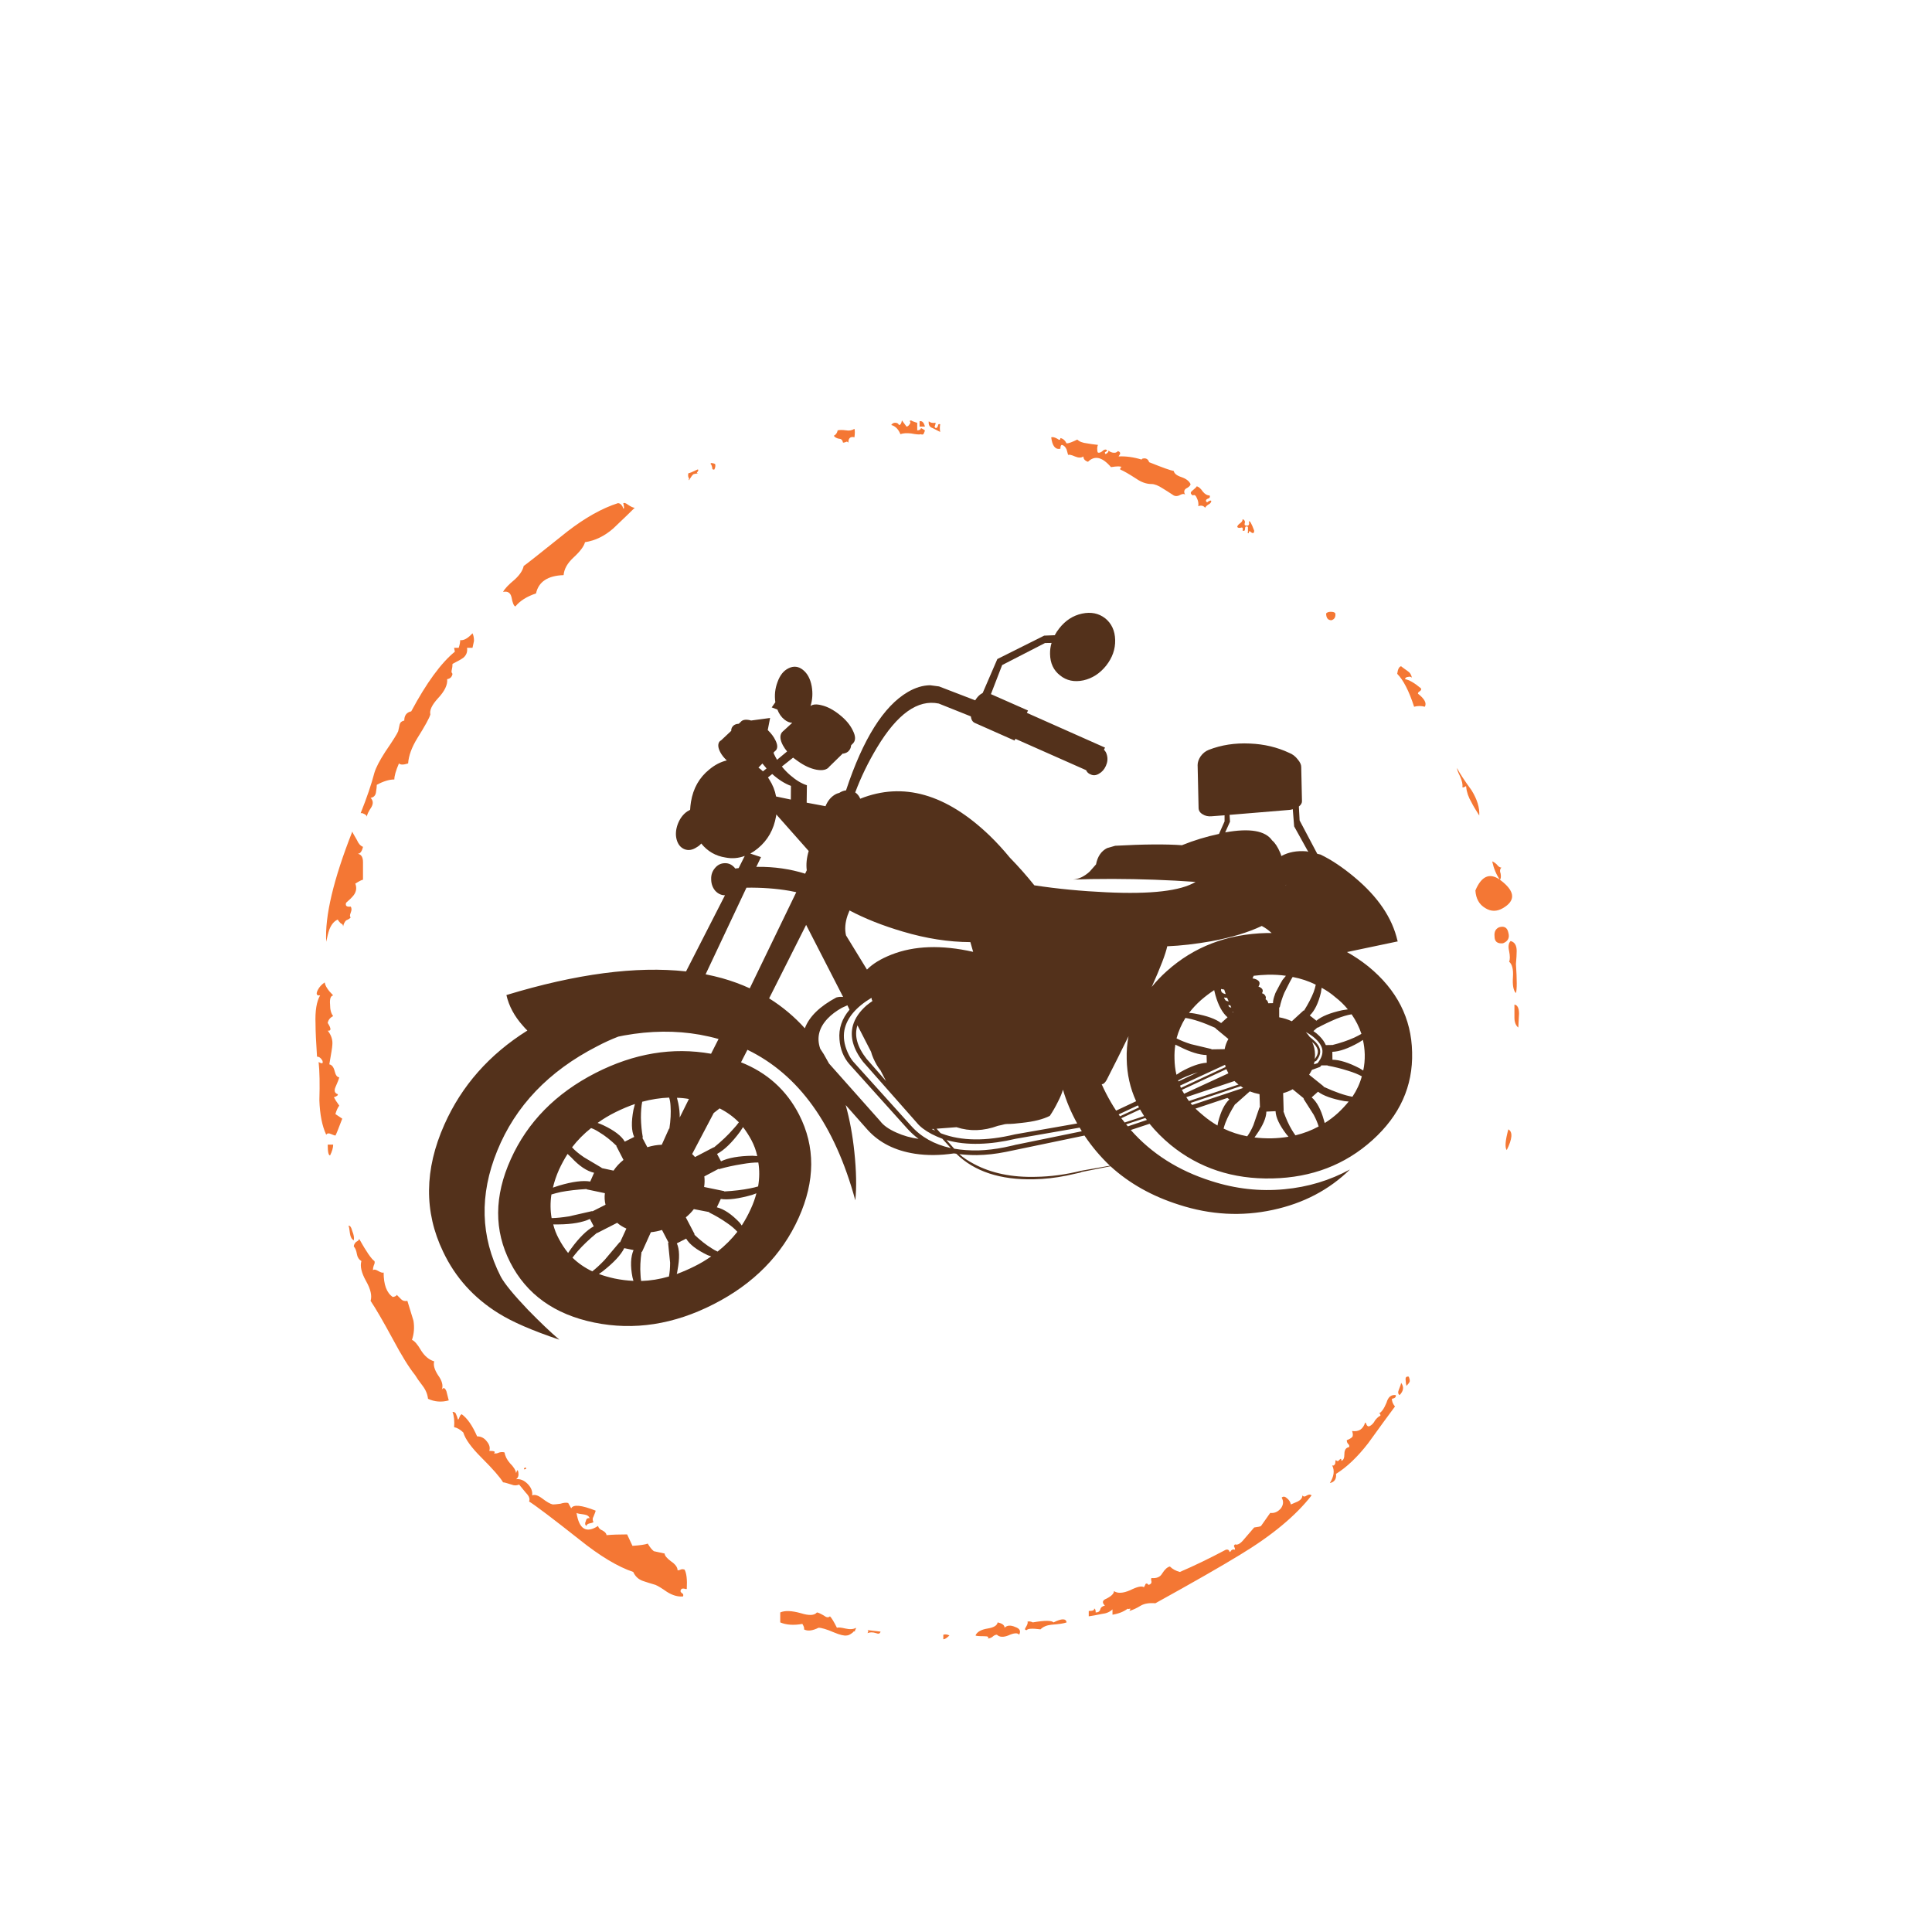 <?xml version="1.0" encoding="utf-8"?>
<!-- Generator: Adobe Illustrator 16.0.0, SVG Export Plug-In . SVG Version: 6.00 Build 0)  -->
<!DOCTYPE svg PUBLIC "-//W3C//DTD SVG 1.1//EN" "http://www.w3.org/Graphics/SVG/1.1/DTD/svg11.dtd">
<svg version="1.1" id="Layer_1" xmlns="http://www.w3.org/2000/svg" xmlns:xlink="http://www.w3.org/1999/xlink" x="0px" y="0px"
	 width="400px" height="400px" viewBox="0 0 400 400" enable-background="new 0 0 400 400" xml:space="preserve">
<g>
	<path fill="#53311B" d="M224.018,127.043c1.86-0.397,3.461-0.073,4.806,0.975c1.327,1.077,2.015,2.575,2.059,4.494
		c0.045,1.89-0.575,3.653-1.858,5.291c-1.299,1.624-2.871,2.642-4.715,3.056c-1.892,0.398-3.498,0.059-4.828-1.019
		c-1.356-1.048-2.051-2.531-2.08-4.45c-0.016-0.782,0.089-1.542,0.311-2.28l-1.352,0.022l-8.877,4.561l-2.324,6.021l7.682,3.388
		l-0.244,0.487l16.185,7.194l-0.222,0.443c0.312,0.295,0.517,0.671,0.621,1.129c0.19,0.723,0.117,1.461-0.223,2.214
		c-0.325,0.738-0.813,1.284-1.461,1.639c-0.605,0.354-1.182,0.391-1.727,0.11c-0.414-0.147-0.717-0.436-0.908-0.863l-14.635-6.487
		l-0.177,0.354l-8.235-3.652c-0.457-0.207-0.73-0.657-0.819-1.352l-6.642-2.656c-4.325-0.9-8.583,2.133-12.774,9.1
		c-1.83,3.04-3.335,6.14-4.516,9.298c0.458,0.31,0.804,0.745,1.04,1.307c8.871-3.543,17.808-0.989,26.811,7.66
		c1.417,1.372,2.805,2.886,4.162,4.538c1.801,1.845,3.49,3.756,5.07,5.733c4.781,0.724,9.748,1.203,14.897,1.439
		c9.24,0.442,15.401-0.272,18.486-2.147c-5.607-0.398-11.335-0.605-17.181-0.62c-3.35,0-6.072,0.045-8.17,0.134
		c1.196-0.104,2.34-0.657,3.432-1.661l1.308-1.483c0.312-1.623,1.07-2.745,2.281-3.365l1.682-0.487
		c5.875-0.324,10.509-0.361,13.904-0.11l-0.045-0.021c2.448-0.989,4.996-1.765,7.638-2.325l1.151-2.59v-1.263l-2.656,0.2
		c-0.724,0.073-1.358-0.066-1.903-0.421c-0.547-0.324-0.82-0.768-0.82-1.328l-0.198-8.856c0-0.561,0.198-1.15,0.599-1.771
		c0.457-0.649,1.025-1.107,1.704-1.373c2.612-1.018,5.453-1.453,8.522-1.306c2.938,0.118,5.646,0.76,8.125,1.926
		c0.693,0.266,1.285,0.716,1.771,1.351c0.488,0.576,0.729,1.093,0.729,1.55l0.156,7.129c0,0.384-0.215,0.745-0.643,1.085
		l0.154,2.878l3.652,6.907l0.664,0.155c2.243,1.077,4.592,2.642,7.041,4.693c4.855,4.044,7.821,8.42,8.899,13.128
		c0,0.044,0.028,0.097,0.088,0.155l-10.537,2.214c1.535,0.856,3.011,1.853,4.429,2.988c5.902,4.827,8.922,10.745,9.055,17.756
		c0.191,7.024-2.547,13.092-8.215,18.197c-5.666,5.106-12.566,7.75-20.699,7.926c-8.162,0.191-15.194-2.125-21.098-6.95
		c-1.654-1.373-3.101-2.827-4.34-4.362l-3.896,1.284c4.324,4.899,9.874,8.421,16.648,10.562c5.019,1.623,10.065,2.19,15.143,1.705
		c4.9-0.459,9.432-1.824,13.594-4.097c-4.311,4.222-9.623,7.01-15.939,8.368c-6.449,1.402-12.938,1.048-19.461-1.063
		c-5.563-1.758-10.295-4.414-14.19-7.971l-6.109,1.217l-0.045,0.066l-0.044,0.021c-0.072,0.016-1.048,0.229-2.923,0.643
		c-2.272,0.458-4.508,0.709-6.707,0.753c-6.967,0.163-12.332-1.601-16.095-5.291c-0.163-0.015-0.325-0.037-0.487-0.065
		c-2.878,0.428-5.572,0.449-8.081,0.065c-4.104-0.636-7.357-2.272-9.764-4.915l-4.561-5.158c0.841,3.041,1.439,6.28,1.793,9.719
		c0.413,3.941,0.479,7.276,0.199,10.008c-4.266-15.646-11.711-26.035-22.338-31.172l-1.328,2.59
		c5.402,2.142,9.409,5.75,12.021,10.826c3.38,6.612,3.35,13.74-0.088,21.387c-3.469,7.688-9.321,13.638-17.556,17.845
		c-8.266,4.235-16.516,5.512-24.751,3.829c-8.221-1.682-14.021-5.83-17.401-12.441s-3.343-13.74,0.111-21.387
		c3.454-7.675,9.298-13.623,17.534-17.844c7.985-4.073,15.962-5.401,23.932-3.985l1.55-3.055c-1.254-0.354-2.539-0.649-3.852-0.886
		c-5.003-0.887-10.243-0.834-15.719,0.154c-0.413,0.088-0.812,0.17-1.195,0.243c-1.491,0.576-2.959,1.247-4.406,2.015
		c-10.007,5.137-16.892,12.348-20.656,21.631c-3.705,9.092-3.468,17.754,0.708,25.99c0.768,1.461,2.657,3.771,5.668,6.93
		c2.538,2.599,4.701,4.656,6.486,6.178c-5.579-1.875-9.778-3.697-12.597-5.469c-5.136-3.188-8.958-7.438-11.468-12.752
		c-3.97-8.25-3.882-17.024,0.266-26.323c3.572-8.029,9.298-14.517,17.18-19.46c-0.31-0.297-0.62-0.629-0.93-0.996
		c-1.756-1.963-2.893-4.081-3.409-6.354c14.464-4.398,26.862-6.031,37.193-4.895l8.059-15.763c-0.768,0-1.439-0.31-2.015-0.93
		c-0.546-0.649-0.827-1.432-0.841-2.347c-0.044-0.9,0.214-1.683,0.775-2.347c0.546-0.664,1.225-1.004,2.037-1.019
		c0.782-0.029,1.461,0.28,2.037,0.93c0.044,0.06,0.089,0.118,0.133,0.177c0.221-0.029,0.458-0.059,0.708-0.088l1.262-2.524
		c-1.299,0.487-2.627,0.599-3.985,0.332c-2.037-0.31-3.712-1.276-5.025-2.899c-0.236,0.295-0.539,0.546-0.908,0.752
		c-0.871,0.591-1.712,0.738-2.523,0.443c-0.827-0.325-1.38-0.996-1.661-2.015c-0.266-0.989-0.185-2.066,0.244-3.232
		c0.442-1.137,1.092-2,1.948-2.591c0.221-0.133,0.42-0.243,0.598-0.332c0.029-0.546,0.088-1.1,0.177-1.66
		c0.458-2.789,1.72-5.018,3.786-6.686c1.151-0.96,2.361-1.587,3.631-1.882c-0.591-0.546-1.041-1.114-1.351-1.705
		c-0.473-0.915-0.539-1.631-0.199-2.147c0.103-0.133,0.229-0.236,0.376-0.31l2.147-2.015c-0.015,0-0.037,0-0.066,0
		c0.015-0.311,0.096-0.568,0.243-0.775c0.266-0.398,0.708-0.612,1.329-0.642l0.42-0.398c0.369-0.442,1.041-0.546,2.015-0.31
		c0.029,0,0.059,0.015,0.089,0.044l3.962-0.532l-0.487,2.502c0.708,0.68,1.232,1.373,1.572,2.082
		c0.472,0.914,0.517,1.615,0.133,2.103l-0.465,0.421c0,0.059,0,0.14,0,0.243c0.207,0.443,0.436,0.879,0.687,1.307l2.081-1.728
		c-0.325-0.384-0.605-0.789-0.841-1.217c-0.635-1.166-0.716-2.074-0.244-2.724c0.147-0.162,0.303-0.31,0.465-0.442l1.683-1.55
		c-0.546-0.015-1.085-0.236-1.616-0.664c-0.635-0.502-1.122-1.195-1.461-2.081l-1.173-0.443l0.752-1.063
		c-0.207-1.446-0.059-2.834,0.443-4.162c0.502-1.432,1.27-2.391,2.302-2.878c1.048-0.517,2.037-0.406,2.967,0.332
		c0.93,0.738,1.535,1.867,1.815,3.388c0.251,1.417,0.17,2.781-0.244,4.096c0.487-0.369,1.248-0.421,2.281-0.155
		c1.21,0.28,2.457,0.938,3.741,1.97c1.269,1.004,2.177,2.081,2.723,3.233c0.576,1.121,0.627,1.978,0.155,2.567
		c-0.059,0.118-0.133,0.191-0.221,0.222l-0.288,0.332c-0.015,0.369-0.132,0.693-0.354,0.975c-0.251,0.383-0.687,0.627-1.306,0.729
		c-0.015-0.029-0.022-0.051-0.022-0.065l-2.812,2.744c-0.472,0.65-1.351,0.864-2.634,0.643c-1.284-0.236-2.605-0.849-3.963-1.837
		c-0.31-0.222-0.613-0.443-0.908-0.664l-2.325,1.837c0.517,0.649,1.092,1.247,1.727,1.793c1.21,1.048,2.362,1.742,3.454,2.081
		l-0.044,3.609l3.896,0.729c0.413-1.003,1.003-1.763,1.771-2.279c0.354-0.236,0.708-0.392,1.063-0.465
		c0.487-0.311,0.959-0.487,1.417-0.531c3.528-10.657,7.793-17.446,12.796-20.368c1.564-0.916,3.107-1.38,4.627-1.396l1.838,0.244
		l7.483,2.878c0.31-0.517,0.671-0.93,1.085-1.24c0.178-0.117,0.332-0.214,0.465-0.287l3.033-7.019l9.696-4.849l2.191-0.088
		c0.25-0.487,0.561-0.959,0.93-1.417C220.586,128.46,222.158,127.442,224.018,127.043z M267.654,167.535
		c-0.223,0.089-0.48,0.141-0.775,0.155l-12.309,1.019l0.088,1.417l-0.996,2.214c5.076-0.915,8.316-0.361,9.719,1.66
		c0.592,0.487,1.145,1.328,1.66,2.523c0.104,0.222,0.186,0.458,0.244,0.709c1.49-0.812,3.225-1.137,5.203-0.974l0.375,0.11
		l-2.922-5.27L267.654,167.535z M250.762,194.877c-3.246,0.576-6.279,0.923-9.1,1.041c-0.309,1.52-1.379,4.324-3.209,8.412
		c0.914-1.137,1.939-2.214,3.076-3.232c5.652-5.092,12.561-7.732,20.723-7.925c0.354-0.015,0.693-0.015,1.02,0
		c-0.621-0.591-1.299-1.078-2.037-1.462C258.414,193.054,254.924,194.109,250.762,194.877z M243.168,219.186
		c0.016,1.151,0.148,2.26,0.398,3.321c0.266-0.147,0.522-0.317,0.774-0.51c2.17-1.226,4.007-1.882,5.513-1.97l-0.043-1.594
		c-1.506-0.031-3.365-0.605-5.58-1.729c-0.311-0.146-0.604-0.287-0.885-0.421C243.197,217.216,243.139,218.182,243.168,219.186z
		 M233.271,219.273c-0.045-1.639,0.082-3.217,0.377-4.736c-1.521,3.113-3.033,6.14-4.539,9.076c-0.34,0.591-0.678,0.878-1.019,0.863
		c0.562,1.27,1.218,2.545,1.972,3.83c0.309,0.531,0.647,1.077,1.018,1.639l4.141-1.948
		C233.98,225.296,233.331,222.389,233.271,219.273z M259.551,202.027c-0.059,0.191-0.14,0.369-0.242,0.531
		c0.707,0.104,1.172,0.34,1.395,0.709c0.146,0.279,0.097,0.611-0.155,0.996c0.397,0.133,0.672,0.324,0.819,0.575
		c0.117,0.236,0.089,0.501-0.088,0.797c0.339,0.104,0.566,0.28,0.687,0.531c0.146,0.235,0.162,0.474,0.043,0.708
		c0.207,0.119,0.354,0.268,0.443,0.443c0.073,0.133,0.11,0.266,0.11,0.397l0.996-0.022c0-0.53,0.142-1.144,0.42-1.836h-0.021
		c0.015-0.03,0.028-0.066,0.044-0.111c0.061-0.133,0.126-0.28,0.199-0.441l0.021-0.022c0.664-1.284,1.101-2.081,1.307-2.392
		l0.707-0.863c-1.18-0.178-2.435-0.25-3.764-0.221C261.455,201.836,260.48,201.91,259.551,202.027z M254.061,206.589
		c-0.19,0-0.391-0.022-0.598-0.065l-0.044,0.088c0.117,0.146,0.214,0.303,0.288,0.465c0.162,0.133,0.391,0.222,0.686,0.267
		L254.061,206.589z M254.924,208.625l-0.199-0.486c-0.162-0.029-0.31-0.045-0.442-0.045c0.09,0.135,0.163,0.266,0.223,0.398
		C254.65,208.552,254.791,208.596,254.924,208.625z M255.146,209.467c0.072,0.074,0.133,0.162,0.177,0.266l-0.066-0.266
		C255.227,209.467,255.189,209.467,255.146,209.467z M253.773,205.813l-0.312-0.93c-0.207-0.029-0.414-0.072-0.62-0.133
		c-0.044,0.089-0.059,0.178-0.044,0.266c0.015,0.104,0.06,0.229,0.134,0.377C253.109,205.614,253.389,205.755,253.773,205.813z
		 M251.382,204.994c-0.944,0.62-1.86,1.314-2.745,2.081c-0.914,0.813-1.734,1.69-2.457,2.635c0.383,0.015,0.769,0.06,1.15,0.133
		c2.539,0.458,4.369,1.114,5.49,1.972l1.328-1.195c-1.063-0.915-1.896-2.436-2.502-4.561L251.382,204.994z M250.807,217.26
		l2.745-0.044c0.132-0.737,0.392-1.438,0.774-2.104l-2.701-2.235l0.045-0.044c-2.554-1.15-4.635-1.846-6.244-2.081
		c-0.826,1.343-1.438,2.752-1.837,4.229c0.782,0.412,1.771,0.812,2.968,1.194l4.271,1.019L250.807,217.26z M266.193,183.21
		c0,0.015,0,0.037,0,0.066l0.108-0.089C266.273,183.188,266.236,183.195,266.193,183.21z M273.477,205.525
		c-0.531,2.185-1.299,3.757-2.303,4.716l1.373,1.085c1.063-0.899,2.842-1.623,5.336-2.169l1.172-0.179
		c-0.736-0.914-1.601-1.756-2.59-2.522c-0.871-0.753-1.814-1.401-2.834-1.948L273.477,205.525z M264.953,208.561h-0.111v2.059
		c0.916,0.162,1.787,0.436,2.613,0.818l2.436-2.235l0.088,0.044c0.871-1.389,1.535-2.664,1.992-3.83
		c0.207-0.561,0.354-1.077,0.443-1.55c-1.477-0.738-3.07-1.269-4.782-1.595c-0.251,0.369-0.827,1.461-1.728,3.276
		C265.477,206.566,265.159,207.57,264.953,208.561z M271.705,214.516c-0.413-0.311-0.863-0.592-1.35-0.843
		c0.295,0.325,0.561,0.657,0.797,0.997c0.133,0.104,0.258,0.206,0.375,0.311c0.99,0.781,1.572,1.541,1.75,2.279
		c0.178,0.768-0.09,1.571-0.797,2.413l-0.332,0.134c-0.045,0.19-0.082,0.377-0.111,0.553l0.754-0.243
		c0.84-1.048,1.158-2.036,0.951-2.968C273.521,216.277,272.842,215.398,271.705,214.516z M276.688,210.928
		c-1.401,0.592-2.701,1.211-3.896,1.86l-0.023-0.067l-0.841,0.754c0.442,0.295,0.849,0.627,1.218,0.996
		c0.635,0.635,1.086,1.27,1.352,1.903l1.328-0.022l-0.022,0.022c1.714-0.429,3.24-0.944,4.583-1.55
		c0.561-0.266,1.057-0.523,1.483-0.774c-0.474-1.432-1.151-2.782-2.037-4.052C278.93,210.146,277.883,210.456,276.688,210.928z
		 M272.215,219.273c0.531-0.709,0.73-1.344,0.598-1.903c-0.131-0.56-0.517-1.106-1.15-1.64c0.384,0.783,0.583,1.653,0.598,2.613
		C272.244,218.654,272.229,218.965,272.215,219.273z M275.867,219.407c1.49,0.015,3.351,0.598,5.58,1.749l0.797,0.486
		c0.234-1.078,0.339-2.199,0.311-3.365c-0.031-1.032-0.156-2.021-0.378-2.967l-0.841,0.531c-2.199,1.24-4.029,1.883-5.49,1.926
		L275.867,219.407z M157.026,158.924c0.339,0.235,0.649,0.494,0.93,0.774l0.752-0.598c-0.28-0.324-0.568-0.664-0.863-1.019
		L157.026,158.924z M159.284,161.403c0.708,1.106,1.173,2.272,1.395,3.498l3.055,0.642l0.022-2.834
		c-1.284-0.472-2.575-1.291-3.875-2.457l-0.885,0.709C159.099,161.107,159.195,161.256,159.284,161.403z M186.958,192.885
		c-4.177-1.225-7.867-2.687-11.07-4.384c-0.132,0.325-0.265,0.657-0.398,0.996c-0.516,1.506-0.627,2.893-0.332,4.162l4.339,7.085
		c1.166-1.195,2.856-2.229,5.07-3.1c4.723-1.859,10.361-2.052,16.914-0.575l-0.576-2.015
		C196.433,195.04,191.784,194.316,186.958,192.885z M160.679,168.975c-0.473,2.774-1.734,5.003-3.786,6.686
		c-0.501,0.414-1.018,0.768-1.55,1.063l2.214,0.73l-0.974,2.036c0.088-0.015,0.177-0.021,0.266-0.021
		c3.468-0.03,6.752,0.442,9.852,1.417l0.332-0.709c-0.162-1.225-0.029-2.554,0.399-3.985l-6.708-7.571
		C160.723,168.724,160.708,168.842,160.679,168.975z M163.424,184.428c-2.775-0.473-5.734-0.687-8.878-0.643l-8.457,17.933
		c1.166,0.236,2.295,0.502,3.387,0.798c2.037,0.575,3.956,1.276,5.756,2.104l9.63-19.903
		C164.391,184.627,163.911,184.53,163.424,184.428z M173.143,206.521c0.458-0.133,0.922-0.17,1.395-0.11h0.022l-7.66-14.921
		l-7.66,15.209c2.76,1.727,5.225,3.793,7.394,6.199C167.534,210.492,169.704,208.367,173.143,206.521z M170.553,218.256
		c0.369,0.635,0.73,1.276,1.084,1.928l10.604,11.932c0.664,0.886,1.779,1.676,3.343,2.369c1.432,0.648,2.966,1.084,4.604,1.307
		c-0.826-0.605-1.586-1.292-2.28-2.059l-12.044-13.396c-1.225-1.417-1.911-3.129-2.059-5.136c-0.192-2.244,0.501-4.295,2.081-6.155
		l-0.442-0.907l-1.129,0.51c-1.21,0.679-2.207,1.432-2.989,2.259c-1.786,1.903-2.288,3.978-1.505,6.221
		C170.073,217.496,170.316,217.872,170.553,218.256z M193.599,234.085l-0.332-0.354l-0.354,0.021
		C193.134,233.855,193.363,233.967,193.599,234.085z M210.402,236.984h0.045l13.527-2.768c-0.148-0.251-0.297-0.501-0.443-0.752
		l-13.217,2.303c-2.688,0.635-5.188,0.98-7.506,1.041c-2.523,0.073-4.805-0.186-6.841-0.775l1.594,1.794
		c1.535,0.265,3.204,0.384,5.002,0.354c1.771-0.06,3.58-0.272,5.425-0.643C209.539,237.199,210.344,237.016,210.402,236.984z
		 M220.077,225.605c-0.222,0.752-0.562,1.571-1.019,2.457c-0.562,1.138-1.129,2.125-1.705,2.967
		c-1.401,0.709-3.306,1.188-5.711,1.439c-1.211,0.162-2.273,0.243-3.188,0.243c-0.147,0.015-0.288,0.029-0.421,0.044
		c-0.486,0.133-0.959,0.243-1.416,0.332c-2.981,1.094-5.846,1.188-8.59,0.288l-4.118,0.31l0.797,0.887
		c0.074,0.044,0.147,0.08,0.221,0.111c4.133,1.563,9.203,1.623,15.209,0.176l12.886-2.258
		C221.738,230.285,220.756,227.953,220.077,225.605z M180.825,219.119c-0.207-0.473-0.369-0.93-0.487-1.372l-2.812-5.47
		c-0.694,2.125-0.066,4.437,1.882,6.931l4.029,4.604l-1.151-2.236l-0.133-0.154C181.681,220.816,181.238,220.049,180.825,219.119z
		 M180.515,207.075v-0.044l-0.089-0.442c-3.232,1.948-5.099,4.177-5.601,6.687c-0.266,1.445-0.052,2.959,0.642,4.539
		c0.339,0.781,0.723,1.432,1.151,1.947l11.999,13.305c2.066,2.332,4.812,3.875,8.236,4.629l-1.749-1.928
		c-0.782-0.295-1.52-0.619-2.214-0.974c-1.387-0.737-2.413-1.521-3.077-2.347L178.7,219.85c-2.066-2.67-2.768-5.195-2.104-7.57
		c0.428-1.477,1.366-2.85,2.812-4.118c0.398-0.324,0.804-0.627,1.218-0.907l-0.044-0.154L180.515,207.075z M202.232,239.154
		c-1.269,0-2.471-0.065-3.607-0.198c0.797,0.724,1.822,1.409,3.076,2.06c3.558,1.889,7.801,2.768,12.73,2.635
		c3.084-0.045,6.229-0.465,9.432-1.262l5.934-1.041c-1.963-1.859-3.72-3.94-5.27-6.244l-16.295,3.389
		C206.195,238.904,204.195,239.126,202.232,239.154z M156.782,239.354c-0.236-1.121-0.642-2.229-1.218-3.32
		c-0.517-0.959-1.092-1.852-1.727-2.68l-0.62,0.953c-1.668,2.258-3.254,3.793-4.76,4.604l0.819,1.526
		c1.521-0.724,3.683-1.106,6.487-1.15L156.782,239.354z M156.605,247.059l-0.886,0.332c-2.804,0.797-4.966,1.077-6.486,0.842
		l-0.819,1.728c1.491,0.369,3.07,1.433,4.738,3.188l0.42,0.576c0.708-1.093,1.336-2.244,1.882-3.455
		C155.956,249.177,156.339,248.105,156.605,247.059z M157.003,240.684c-0.9-0.016-2.022,0.096-3.365,0.332
		c-1.697,0.266-3.313,0.619-4.848,1.063v-0.088l-2.967,1.57c0.089,0.693,0.074,1.426-0.044,2.192l4.185,0.862l-0.022,0.066
		c2.037-0.117,3.822-0.332,5.357-0.643c0.62-0.118,1.173-0.251,1.66-0.398C157.254,243.915,157.269,242.262,157.003,240.684z
		 M273.564,220.58c-0.06,0.104-0.146,0.207-0.267,0.311l-1.682,0.62c-0.163,0.324-0.354,0.656-0.576,0.996l3.033,2.437l-0.066,0.043
		c2.437,1.121,4.437,1.815,6,2.082c0.9-1.344,1.55-2.754,1.947-4.229c-0.737-0.413-1.688-0.798-2.854-1.151
		c-1.433-0.457-2.849-0.812-4.25-1.063l0.021-0.045H273.564z M279.232,228.063l-0.885-0.088c-2.524-0.457-4.349-1.106-5.47-1.949
		l-1.308,1.175c1.063,0.915,1.896,2.457,2.503,4.627c0.059,0.235,0.125,0.465,0.198,0.687c0.988-0.619,1.918-1.328,2.789-2.125
		C277.859,229.636,278.583,228.859,279.232,228.063z M269.957,227.422l-2.325-1.904c-0.62,0.354-1.276,0.619-1.971,0.797l0.11,3.721
		h-0.065c0.53,1.535,1.122,2.841,1.771,3.918c0.236,0.398,0.48,0.768,0.73,1.107c1.713-0.414,3.314-1.026,4.805-1.838
		c-0.207-0.709-0.547-1.514-1.019-2.414l-2.126-3.343L269.957,227.422z M266.768,235.348l-0.465-0.554
		c-1.416-1.858-2.154-3.438-2.213-4.737l-1.904,0.088c-0.016,1.271-0.701,2.863-2.059,4.782c-0.133,0.206-0.266,0.398-0.398,0.575
		c1.121,0.133,2.295,0.191,3.521,0.178C264.488,235.648,265.661,235.539,266.768,235.348z M256.895,224.875l-10.404,3.477
		c0.103,0.133,0.214,0.272,0.332,0.42l10.56-3.52C257.219,225.134,257.057,225.008,256.895,224.875z M255.588,223.813l-9.984,3.345
		c0.179,0.266,0.361,0.53,0.555,0.797l10.271-3.41c-0.045-0.044-0.082-0.073-0.111-0.088
		C256.053,224.248,255.811,224.034,255.588,223.813z M255.766,228.617l-0.045-0.021c-0.871,1.387-1.541,2.678-2.014,3.875
		c-0.163,0.441-0.288,0.84-0.377,1.193c1.535,0.738,3.166,1.27,4.893,1.595c0.473-0.635,0.9-1.409,1.284-2.323l1.263-3.677
		l0.088,0.044l-0.088-2.767c-0.693-0.134-1.365-0.325-2.016-0.576L255.766,228.617z M254.127,227.311l-6.619,2.215
		c0.531,0.502,1.092,0.996,1.682,1.482c0.916,0.768,1.875,1.439,2.879,2.016c0.045-0.235,0.089-0.474,0.134-0.709
		c0.545-2.185,1.319-3.748,2.323-4.692L254.127,227.311z M254.326,222.219c-0.162-0.31-0.303-0.598-0.42-0.863l-9.211,4.295
		c0.147,0.281,0.303,0.547,0.465,0.798L254.326,222.219z M244.318,224.766c0.061,0.162,0.119,0.316,0.178,0.465l9.255-4.317
		c-0.03-0.147-0.067-0.302-0.11-0.465L244.318,224.766z M243.986,223.9l4.029-1.903c-1.757,0.562-3.121,1.122-4.096,1.683
		C243.951,223.754,243.973,223.827,243.986,223.9z M235.598,228.859l-3.986,1.861c0.074,0.116,0.162,0.25,0.267,0.396l3.94-1.838
		C235.744,229.134,235.67,228.993,235.598,228.859z M232.143,231.518c0.236,0.266,0.474,0.562,0.709,0.885l4.029-1.327
		c-0.281-0.457-0.561-0.915-0.842-1.372L232.143,231.518z M233.516,233.199l3.94-1.328c-0.103-0.146-0.214-0.28-0.332-0.398
		l-3.985,1.308C233.258,232.896,233.383,233.037,233.516,233.199z M147.771,230.434l-4.472,8.5c0.207,0.192,0.406,0.398,0.598,0.621
		l3.897-2.037v0.065c1.608-1.313,2.937-2.575,3.985-3.785c0.472-0.502,0.871-0.981,1.195-1.438c-1.136-1.151-2.465-2.11-3.985-2.879
		C148.635,229.746,148.229,230.063,147.771,230.434z M140.421,228.374c0.222,1.077,0.325,2.073,0.31,2.987l1.904-3.829
		c-0.826-0.147-1.653-0.229-2.479-0.243L140.421,228.374z M138.54,227.244c-1.845,0.074-3.705,0.361-5.579,0.863
		c-0.177,0.886-0.266,1.984-0.266,3.299c0.029,1.461,0.163,2.826,0.398,4.096l-0.11,0.044l1.041,1.972
		c1.003-0.311,2-0.479,2.989-0.51l1.505-3.344l0.066,0.021c0.266-1.756,0.347-3.328,0.244-4.715
		C138.798,228.32,138.702,227.746,138.54,227.244z M131.455,228.572c-1.328,0.457-2.664,1.019-4.007,1.684
		c-1.343,0.664-2.583,1.409-3.719,2.235c0.384,0.133,0.782,0.296,1.196,0.487c2.273,1.076,3.749,2.205,4.428,3.387l1.948-0.975
		c-0.576-1.24-0.627-3.106-0.155-5.602L131.455,228.572z M122.378,233.555c-1.491,1.18-2.805,2.508-3.941,3.984
		c0.59,0.664,1.424,1.357,2.502,2.081l3.653,2.17l-0.044,0.044l2.479,0.531c0.561-0.842,1.247-1.579,2.059-2.215l-1.483-2.877
		l0.066-0.022c-1.225-1.194-2.436-2.147-3.631-2.854C123.448,234.011,122.895,233.73,122.378,233.555z M122.998,242.809
		c-1.505-0.34-3.07-1.388-4.693-3.145c-0.266-0.251-0.532-0.502-0.797-0.752c-0.649,1.018-1.24,2.104-1.771,3.254
		c-0.561,1.27-0.981,2.509-1.262,3.721c0.398-0.148,0.819-0.289,1.262-0.422c2.79-0.826,4.944-1.107,6.465-0.842L122.998,242.809z
		 M125.367,249.428c-0.192-0.797-0.236-1.595-0.133-2.392l-3.786-0.798l0.022-0.065c-2.021,0.118-3.808,0.325-5.357,0.62
		c-0.723,0.162-1.373,0.332-1.948,0.51c-0.251,1.682-0.236,3.313,0.044,4.893c0.974-0.014,2.162-0.133,3.564-0.354l4.849-1.105
		l0.022,0.064L125.367,249.428z M123.618,255.229c-1.609,1.328-2.938,2.59-3.985,3.785c-0.413,0.487-0.782,0.944-1.107,1.373
		c1.166,1.137,2.531,2.081,4.096,2.834c0.768-0.591,1.616-1.373,2.546-2.348l3.122-3.697l0.089,0.022l1.306-2.834
		c-0.738-0.324-1.373-0.724-1.904-1.195l-4.162,2.126L123.618,255.229L123.618,255.229z M123.994,263.773
		c1.019,0.369,2.104,0.679,3.255,0.93c1.298,0.266,2.597,0.429,3.896,0.486c-0.074-0.25-0.14-0.502-0.199-0.752
		c-0.458-2.332-0.384-4.207,0.222-5.623l-1.926-0.398c-0.679,1.402-2.17,3.003-4.472,4.805
		C124.489,263.412,124.23,263.598,123.994,263.773z M132.828,259.146c-0.251,1.785-0.325,3.342-0.221,4.672
		c0.015,0.5,0.059,0.966,0.133,1.395c1.934-0.061,3.852-0.369,5.756-0.93c0.163-0.827,0.244-1.779,0.244-2.856l-0.42-4.118
		l0.111-0.021l-1.373-2.636c-0.768,0.236-1.535,0.392-2.302,0.466l-1.837,4.073L132.828,259.146z M122.135,252.372
		c-1.55,0.724-3.705,1.101-6.465,1.129c-0.413,0.015-0.79,0.015-1.129,0c0.251,1.019,0.627,1.993,1.129,2.923
		c0.561,1.077,1.21,2.073,1.948,2.988c0.192-0.295,0.398-0.59,0.62-0.887c1.653-2.271,3.217-3.814,4.693-4.627L122.135,252.372z
		 M146.797,251.021l0.066-0.066l-3.21-0.62c-0.473,0.62-1.026,1.188-1.661,1.705l1.837,3.521l-0.088,0.045
		c1.24,1.181,2.436,2.125,3.586,2.832c0.428,0.281,0.841,0.511,1.24,0.688c1.564-1.238,2.93-2.604,4.096-4.096
		c-0.531-0.604-1.254-1.219-2.169-1.838C149.284,252.35,148.052,251.627,146.797,251.021z M143.787,262.18
		c1.225-0.604,2.376-1.291,3.454-2.06l-0.708-0.243c-2.288-1.092-3.778-2.236-4.472-3.432l-1.926,0.975
		c0.561,1.239,0.605,3.1,0.133,5.578c-0.03,0.281-0.082,0.539-0.155,0.775C141.322,263.331,142.547,262.8,143.787,262.18z"/>
	<path fill="#F47734" d="M303.563,162.975c0-0.206-0.052-0.258-0.154-0.155c-0.324,0.207-0.539,0.259-0.643,0.155
		c0.104-0.531-0.052-1.27-0.466-2.214c-0.428-0.854-0.642-1.438-0.642-1.749c0.531,1.049,1.535,2.583,3.011,4.605
		c1.166,1.889,1.697,3.631,1.594,5.225c-0.752-1.166-1.282-2.066-1.594-2.701C304.035,165.078,303.666,164.022,303.563,162.975z
		 M308.943,178.34c0.323,0.118,0.642,0.332,0.95,0.642c0.325,0.428,0.644,0.642,0.952,0.642c-0.31,0.311-0.36,0.731-0.154,1.263
		c0.102,0.623,0.055,1.041-0.145,1.25c0.204,0.144,0.415,0.31,0.631,0.498c2.524,2.111,2.524,3.904,0,5.38
		c-1.269,0.738-2.485,0.738-3.652,0c-1.27-0.737-1.955-1.955-2.06-3.652c1.244-2.971,2.928-3.72,5.048-2.247
		C309.788,181.07,309.264,179.813,308.943,178.34z M311.179,195.298c-1.165,0.118-1.749-0.354-1.749-1.417
		c-0.104-0.944,0.215-1.579,0.952-1.904c1.048-0.31,1.684,0.06,1.903,1.107C312.596,194.146,312.227,194.885,311.179,195.298z
		 M314.013,196.892c0,0.635-0.052,1.535-0.154,2.701c0.223,3.276,0.223,5.283,0,6.021c-0.531-0.531-0.737-1.646-0.619-3.343
		c0.104-1.58-0.163-2.636-0.797-3.167c0.206-0.413,0.206-1.151,0-2.214c-0.223-0.944-0.118-1.631,0.31-2.059
		C313.592,195.04,314.013,195.726,314.013,196.892z M314.5,209.889c-0.104,1.801-0.155,2.752-0.155,2.854
		c-0.53-0.429-0.797-1.114-0.797-2.06c0-1.166,0-2.065,0-2.701C314.183,208.087,314.5,208.723,314.5,209.889z M312.285,233.818
		c0.945,0.533,0.835,1.964-0.332,4.296C311.541,237.583,311.65,236.15,312.285,233.818z M98.136,132.688
		c-0.104,0.429-0.207,0.908-0.31,1.439h-1.129c0.118,0.842-0.141,1.527-0.775,2.059c-0.428,0.311-1.174,0.73-2.236,1.262
		c0,0.429-0.052,0.85-0.155,1.263c-0.104,0.324-0.052,0.59,0.155,0.797c-0.104,0.635-0.472,1.004-1.107,1.106
		c0.118,1.166-0.517,2.487-1.904,3.964c-1.255,1.372-1.778,2.486-1.572,3.343c-0.206,0.737-1.107,2.376-2.701,4.914
		c-1.166,1.904-1.801,3.646-1.904,5.225c-0.945,0.311-1.579,0.311-1.904,0c-0.635,1.477-0.952,2.584-0.952,3.321
		c-1.048,0-2.258,0.369-3.631,1.106c0,0.325-0.059,0.856-0.177,1.595c-0.103,0.635-0.472,1.004-1.107,1.106
		c0.531,0.532,0.59,1.166,0.177,1.904c-0.631,0.939-0.949,1.622-0.952,2.048c-0.005-0.305-0.322-0.566-0.952-0.786
		c-0.118,0-0.229,0-0.332,0c1.269-3.158,2.221-5.955,2.855-8.391c0.325-1.063,1.063-2.487,2.214-4.272
		c1.594-2.332,2.495-3.764,2.701-4.295l0.31-1.417c0.118-0.429,0.435-0.694,0.952-0.797c0-1.063,0.479-1.697,1.439-1.904
		c3.173-5.919,6.184-10.036,9.033-12.354l-0.155-0.797h0.952c0.207-0.635,0.31-1.166,0.31-1.594
		c0.738,0.104,1.586-0.369,2.546-1.417C98.033,131.53,98.136,132.055,98.136,132.688z M106.527,120.025
		c1.063-0.959,1.697-1.911,1.904-2.855c0.222-0.104,3.232-2.479,9.033-7.129c3.705-2.863,7.195-4.819,10.472-5.867
		c0.31,0,0.576,0.155,0.797,0.465c0.104,0.104,0.207,0.317,0.31,0.643c0.207,0.103,0.207-0.267,0-1.107
		c0.207-0.118,0.524-0.015,0.952,0.31c0.635,0.429,1.107,0.643,1.417,0.643c-0.945,0.944-2.421,2.369-4.428,4.272
		c-1.801,1.579-3.756,2.531-5.867,2.856c-0.207,0.841-0.996,1.896-2.369,3.165c-1.27,1.167-1.956,2.385-2.059,3.653
		c-3.276,0.104-5.181,1.365-5.712,3.786c-1.904,0.635-3.328,1.534-4.273,2.701c-0.325-0.104-0.59-0.738-0.797-1.904
		c-0.221-0.944-0.804-1.313-1.749-1.106C104.468,121.915,105.257,121.073,106.527,120.025z M147.594,95.916
		c0.104,0,0.258,0.052,0.465,0.155c0.103,0.324,0.051,0.701-0.155,1.129c-0.31,0.103-0.465-0.06-0.465-0.487
		c-0.118-0.428-0.229-0.642-0.332-0.642C147.107,95.864,147.27,95.813,147.594,95.916z M144.583,97.976l-0.952,0.177
		c-0.222,0.103-0.539,0.523-0.952,1.262c-0.104,0-0.104-0.104,0-0.31c-0.222-0.325-0.273-0.701-0.155-1.129
		c0.206,0,0.841-0.259,1.904-0.775c0.207,0,0.207,0.155,0,0.465C144.207,97.872,144.259,97.976,144.583,97.976z M193.71,88.632
		c0.221,0,0.383-0.154,0.487-0.465c0-0.324,0.155-0.435,0.465-0.332c-0.104,0.532-0.104,1.063,0,1.594l-1.572-0.797
		c-0.635-0.206-0.9-0.679-0.797-1.417c0.31,0.311,0.782,0.414,1.417,0.311c0,0.207-0.052,0.421-0.155,0.642
		C193.452,88.271,193.503,88.426,193.71,88.632z M185.319,87.525c0.413,0,0.679,0.155,0.797,0.465c0.31,0,0.517-0.317,0.62-0.952
		l0.952,1.284c0.207,0,0.421-0.162,0.642-0.487c0.207-0.31,0.207-0.517,0-0.62c0.104-0.221,0.31-0.221,0.62,0
		c0.532,0.207,0.849,0.311,0.952,0.311v1.571c0.428,0,0.694-0.154,0.797-0.465c0.222,0.104,0.487,0.259,0.797,0.465
		c0,0.119-0.104,0.385-0.31,0.798c-0.222,0.103-0.384,0.103-0.487,0c-0.31,0.103-0.996,0.052-2.059-0.155
		c-0.945-0.104-1.683-0.052-2.214,0.155c-0.428-1.048-1.063-1.683-1.904-1.904C184.729,87.681,184.995,87.525,185.319,87.525z
		 M190.389,87.215c0.531-0.117,0.9,0.252,1.107,1.107h-1.107V87.215z M175.645,91.644c-0.207-0.207-0.362-0.259-0.465-0.155
		c-0.222,0.104-0.436,0.155-0.642,0.155c-0.104-0.531-0.369-0.798-0.797-0.798c-0.532-0.103-0.9-0.31-1.107-0.619
		c0.428-0.222,0.693-0.598,0.797-1.13c0.413-0.103,0.996-0.103,1.749,0c0.62,0.119,1.195,0.015,1.727-0.31
		c0.104,0.324,0.104,0.908,0,1.749C176.065,90.329,175.645,90.698,175.645,91.644z M225.104,91.798
		c0.531,0.104,1.27,0.207,2.213,0.311c-0.104,0.222-0.153,0.487-0.153,0.797c0,0.428,0.051,0.693,0.153,0.797
		c0.326,0.104,0.693-0.052,1.107-0.465c0.324-0.222,0.59-0.222,0.797,0c0,0.104-0.104,0.207-0.311,0.311
		c-0.221,0.103-0.221,0.258,0,0.464c0.414-0.206,0.621-0.464,0.621-0.774c0.104,0.207,0.367,0.361,0.797,0.465
		c0.531,0.104,0.9,0,1.105-0.31c0.325,0.103,0.487,0.258,0.487,0.465c0,0.103-0.11,0.317-0.332,0.642
		c1.496-0.077,3.082,0.137,4.761,0.643c0.047-0.06,0.098-0.118,0.153-0.178c0.715-0.2,1.187,0.044,1.418,0.73
		c0.06,0.021,0.117,0.043,0.177,0.067c2.643,1.062,4.28,1.646,4.916,1.748c0.103,0.531,0.627,0.952,1.571,1.263
		c0.959,0.324,1.595,0.804,1.903,1.438c0,0.311-0.317,0.628-0.952,0.952c-0.414,0.31-0.466,0.73-0.154,1.262
		c-0.207-0.206-0.524-0.206-0.952,0c-0.517,0.311-0.988,0.361-1.416,0.155c-0.959-0.635-1.697-1.107-2.215-1.417
		c-0.96-0.635-1.757-0.952-2.392-0.952c-1.048,0-2.104-0.369-3.166-1.106c-1.476-0.96-2.582-1.595-3.32-1.904
		c0-0.324,0.104-0.487,0.31-0.487c-0.205-0.207-0.943-0.207-2.213,0c-1.802-2.11-3.388-2.479-4.761-1.106
		c-0.635-0.207-0.95-0.576-0.95-1.107c-0.43,0.311-1.013,0.311-1.75,0c-0.738-0.324-1.211-0.428-1.416-0.31
		c-0.104-0.429-0.207-0.805-0.312-1.129c-0.222-0.518-0.539-0.834-0.951-0.952c-0.224,0-0.332,0.266-0.332,0.797
		c-1.049,0.222-1.685-0.568-1.903-2.369c0.323-0.103,0.752,0,1.282,0.31c0.414,0.325,0.621,0.273,0.621-0.154
		c0.53,0.104,0.959,0.472,1.283,1.106c0.413,0,1.151-0.266,2.214-0.797C223.457,91.43,224.145,91.695,225.104,91.798z
		 M250.143,104.483c-0.311,0.207-0.523,0.421-0.643,0.643c-0.311-0.429-0.782-0.539-1.417-0.332c0.103-0.531,0-1.107-0.31-1.727
		c-0.223-0.531-0.487-0.694-0.797-0.487c-0.531-0.311-0.584-0.628-0.156-0.952c0.636-0.531,0.953-0.849,0.953-0.952
		c0.412,0.104,0.834,0.473,1.262,1.107c0.428,0.531,0.9,0.797,1.417,0.797c0.118,0.324,0.015,0.538-0.31,0.642
		c-0.312,0.104-0.466,0.259-0.466,0.465c0.104,0.325,0.259,0.377,0.466,0.155c0.323-0.206,0.537-0.259,0.642-0.155
		C250.784,104.012,250.57,104.277,250.143,104.483z M257.758,108.137c-0.104,0.31-0.104,0.517,0,0.62
		c0.738,0.222,1.004-0.044,0.797-0.797c0.207-0.207,0.576,0.428,1.107,1.903c0,0.532-0.215,0.643-0.643,0.332
		c-0.312-0.324-0.465-0.272-0.465,0.155c-0.222,0.104-0.281,0-0.179-0.31c0-0.531,0-0.849,0-0.952
		c-0.412-0.222-0.619-0.066-0.619,0.465c0,0.324-0.161,0.428-0.487,0.31c0.104-0.517,0-0.723-0.31-0.62
		c-0.428,0.104-0.692,0.053-0.797-0.154c0-0.222,0.214-0.487,0.642-0.797c0.311-0.222,0.465-0.487,0.465-0.797
		C257.596,107.598,257.758,107.813,257.758,108.137z M275.514,126.667c0.516,0,0.834,0.111,0.951,0.332
		c0.104,0.738-0.162,1.211-0.797,1.417c-0.738,0-1.105-0.473-1.105-1.417C274.768,126.778,275.085,126.667,275.514,126.667z
		 M291.365,138.888c0.516,0.31,0.834,0.782,0.951,1.417c-0.222-0.207-0.486-0.258-0.797-0.155c-0.324,0-0.539,0.155-0.643,0.465
		c0.841,0.118,1.948,0.753,3.321,1.904c0.116,0.222,0.014,0.436-0.312,0.643c-0.207,0.103-0.311,0.258-0.311,0.464
		c1.373,1.063,1.846,1.964,1.418,2.701c-0.738-0.207-1.477-0.207-2.215,0c-1.063-3.276-2.229-5.549-3.498-6.818
		c0.117-0.945,0.385-1.469,0.797-1.572C290.184,138.039,290.611,138.356,291.365,138.888z M291.675,285.025
		c0.206,0.533,0.259,0.9,0.155,1.107s-0.316,0.473-0.643,0.797c-0.104-0.428-0.154-0.797-0.154-1.105
		C290.93,285.189,291.143,284.924,291.675,285.025z M279.145,298.975c-0.207-0.207-0.311-0.473-0.311-0.797
		c0.531-0.207,0.9-0.421,1.107-0.643c0.205-0.207,0.205-0.627,0-1.262c1.373,0.207,2.271-0.377,2.701-1.75
		c0.103,0,0.205,0.164,0.309,0.488c0.104,0.206,0.267,0.309,0.488,0.309c0.517-0.206,0.937-0.627,1.262-1.262
		c0.428-0.531,0.797-0.849,1.105-0.951c0-0.324-0.103-0.486-0.31-0.486c0.517-0.207,1.041-0.945,1.571-2.215
		c0.324-1.165,0.959-1.689,1.904-1.571c0.104,0.413-0.164,0.672-0.798,0.774c0,0.531,0.214,1.063,0.642,1.595
		c-1.27,1.696-3.121,4.235-5.557,7.614c-2.214,2.85-4.428,4.959-6.642,6.332c0.104,1.063-0.325,1.697-1.284,1.904
		c0.855-1.373,1.02-2.591,0.486-3.652c0.311,0.104,0.524-0.053,0.643-0.465c0-0.43,0.053-0.644,0.155-0.644
		c0.206,0.325,0.473,0.272,0.797-0.153c0.206-0.207,0.31-0.104,0.31,0.31c0.414-0.104,0.621-0.575,0.621-1.417
		s0.316-1.313,0.951-1.417C279.418,299.396,279.365,299.182,279.145,298.975z M289.615,287.729c0.311-0.752,0.465-1.231,0.465-1.438
		c0.635,0.841,0.531,1.688-0.311,2.546C289.445,288.613,289.395,288.245,289.615,287.729z M73.894,173.912
		c0.31,0.737,0.73,1.21,1.262,1.416c-0.222,0.96-0.59,1.439-1.107,1.439c0.738,0.104,1.107,0.687,1.107,1.749c0,0.62,0,1.83,0,3.631
		c-0.222,0-0.752,0.266-1.594,0.797c0.324,0.841,0.221,1.631-0.31,2.369c-0.325,0.428-0.856,0.959-1.594,1.594
		c-0.207,0.635,0.111,0.9,0.952,0.797c0.221,0.31,0.221,0.73,0,1.262c-0.207,0.531-0.207,0.849,0,0.952
		c-0.104,0.207-0.42,0.421-0.952,0.643c-0.31,0.31-0.517,0.73-0.62,1.262c0-0.325-0.163-0.539-0.487-0.643
		c-0.31-0.31-0.517-0.575-0.62-0.797c-0.753,0.324-1.336,1.019-1.749,2.081c-0.222,0.635-0.436,1.476-0.642,2.524
		c-0.31-5.284,1.491-12.893,5.402-22.825C72.942,172.266,73.259,172.849,73.894,173.912z M65.326,211.945
		c-0.104-2.641,0.214-4.598,0.952-5.866c-0.738,0.104-0.9-0.267-0.487-1.106c0.325-0.635,0.804-1.158,1.439-1.572
		c0.104,0.738,0.687,1.632,1.749,2.68c-0.531,0.104-0.746,0.738-0.642,1.904c0,1.063,0.214,1.858,0.642,2.391
		c-0.635,0.311-1.011,0.782-1.129,1.417c0.753,1.166,0.753,1.697,0,1.594c0.753,0.945,1.07,1.949,0.952,3.013
		c0,0.31-0.207,1.631-0.62,3.963c0.531,0.103,0.9,0.574,1.107,1.416s0.524,1.263,0.952,1.263c-0.104,0.428-0.369,1.114-0.797,2.06
		c-0.31,0.752-0.147,1.231,0.487,1.438c0.103,0.206-0.163,0.421-0.797,0.642c0.206,0.413,0.575,0.989,1.107,1.728
		c-0.325,0.429-0.591,1.011-0.797,1.749l1.417,0.951c-0.841,2.215-1.313,3.381-1.417,3.498c-0.104,0-0.42-0.109-0.952-0.332
		c-0.428-0.207-0.746-0.154-0.952,0.156c-0.841-1.787-1.313-4.162-1.417-7.13c0.104-3.38,0.052-6.021-0.155-7.926
		c0.738,0.428,0.996,0.325,0.774-0.31c-0.31-0.532-0.679-0.797-1.107-0.797C65.43,215.695,65.326,213.422,65.326,211.945z
		 M68.979,236.984c0,0.636-0.214,1.381-0.642,2.236c-0.325,0-0.487-0.744-0.487-2.236H68.979L68.979,236.984z M73.252,258.084
		c0-0.325,0.155-0.643,0.465-0.952c0.428-0.222,0.642-0.437,0.642-0.642c1.476,2.642,2.531,4.177,3.166,4.604
		c0.104,0.207,0.052,0.524-0.155,0.952c-0.104,0.31-0.155,0.627-0.155,0.951c0.207-0.222,0.576-0.169,1.107,0.155
		c0.531,0.311,0.9,0.412,1.107,0.311c0,2.538,0.635,4.229,1.904,5.069c0.531-0.103,0.797-0.259,0.797-0.466
		c0.207,0.207,0.524,0.524,0.952,0.953c0.31,0.311,0.73,0.412,1.262,0.311c0.738,2.436,1.159,3.809,1.262,4.117
		c0.221,1.373,0.118,2.693-0.31,3.963c0.531,0.207,1.166,0.943,1.904,2.214c0.738,1.166,1.639,1.911,2.701,2.235
		c-0.221,0.738,0.037,1.684,0.775,2.834c0.856,1.166,1.122,2.178,0.797,3.033c0.325-0.531,0.642-0.429,0.952,0.311
		c0.103,0.413,0.266,1.048,0.487,1.902c-1.491,0.414-2.922,0.304-4.295-0.332c-0.103-0.943-0.472-1.836-1.107-2.678
		c-0.738-0.959-1.262-1.705-1.572-2.236c-1.27-1.579-2.804-4.059-4.605-7.438c-2.007-3.704-3.542-6.346-4.605-7.925
		c0.325-1.063,0.007-2.436-0.952-4.118c-0.945-1.696-1.262-3.069-0.952-4.118c-0.517-0.324-0.827-0.805-0.93-1.438
		C73.776,258.918,73.562,258.395,73.252,258.084z M72.145,253.789c0.31-0.104,0.575,0.266,0.797,1.105
		c0.31,0.754,0.413,1.389,0.31,1.904c-0.428-0.207-0.694-0.679-0.797-1.417C72.352,254.438,72.248,253.907,72.145,253.789z
		 M94.483,292.953c0.103,0.206,0.213,0.523,0.332,0.951c0.103,0,0.207-0.162,0.31-0.486c0.104-0.311,0.258-0.518,0.465-0.62
		c1.166,0.841,2.229,2.369,3.188,4.583c0.841,0,1.528,0.368,2.059,1.105c0.517,0.636,0.671,1.271,0.465,1.904
		c1.063,0,1.38,0.162,0.952,0.487c0.325,0.103,0.693,0.052,1.107-0.155c0.428-0.117,0.797-0.117,1.107,0
		c0.104,0.738,0.472,1.477,1.107,2.215c0.753,0.737,1.181,1.424,1.284,2.059c0.207-0.738,0.361-0.789,0.465-0.155
		c0.103,0.636-0.052,1.106-0.465,1.417c0.841-0.104,1.631,0.215,2.369,0.952s1.055,1.535,0.952,2.392
		c0.531-0.222,1.217-0.016,2.059,0.619c0.959,0.738,1.698,1.159,2.214,1.262c0.325,0,0.856-0.051,1.594-0.153
		c0.635-0.207,1.166-0.259,1.594-0.155l0.62,1.107c0.428-0.842,2.118-0.68,5.07,0.486c0,0.104-0.155,0.523-0.465,1.262
		c-0.207,0.324-0.207,0.693,0,1.106c-0.104,0.104-0.42,0.207-0.952,0.31c-0.325,0.119-0.487,0.281-0.487,0.488
		c-0.31-0.207-0.362-0.523-0.155-0.953c0.103-0.531,0.369-0.744,0.797-0.642c-0.104-0.413-0.473-0.672-1.107-0.774
		c-0.959-0.117-1.491-0.229-1.594-0.332c0.531,3.381,2.015,4.28,4.45,2.701c0.103,0.428,0.42,0.744,0.952,0.951
		c0.531,0.311,0.797,0.628,0.797,0.952c1.151-0.104,2.576-0.155,4.273-0.155l1.107,2.369c1.58-0.104,2.635-0.258,3.166-0.465
		c0.428,0.736,0.849,1.262,1.262,1.572c0.428,0.103,1.174,0.265,2.236,0.486c0,0.412,0.42,0.938,1.262,1.571
		c0.945,0.636,1.417,1.271,1.417,1.904c0.221,0,0.436-0.052,0.642-0.155s0.472-0.104,0.797,0c0.414,0.738,0.568,2.059,0.465,3.963
		c0,0.104-0.155,0.104-0.465,0c-0.428-0.104-0.693,0-0.797,0.311c-0.104,0.222,0,0.436,0.31,0.643
		c0.222,0.104,0.281,0.316,0.178,0.643c-1.063,0.104-2.177-0.215-3.343-0.953c-1.048-0.737-1.837-1.217-2.369-1.438
		c-1.063-0.311-1.911-0.576-2.546-0.797c-0.944-0.311-1.631-0.938-2.059-1.882c-3.173-1.063-6.871-3.284-11.092-6.664
		c-5.49-4.341-8.981-6.981-10.472-7.927c0.222-0.53,0.015-1.113-0.62-1.748l-1.439-1.75c-0.517,0.223-1.041,0.223-1.572,0
		c-0.959-0.311-1.542-0.465-1.749-0.465c-0.635-1.063-2.11-2.752-4.428-5.069c-2.125-2.11-3.395-3.859-3.808-5.246
		c-0.635-0.62-1.27-0.989-1.904-1.106c0.104-1.271-0.007-2.324-0.332-3.166C94.114,292.311,94.38,292.523,94.483,292.953z
		 M108.563,303.934c0.044-0.015,0.111-0.052,0.199-0.109c0,0.044,0.059,0.072,0.177,0.088c0.029,0.104-0.015,0.191-0.133,0.266
		c-0.163,0-0.281,0.016-0.354,0.045l0.066-0.065C108.46,304.081,108.475,304.008,108.563,303.934z M269.646,309.602
		c0.207,0.311,0.522,0.311,0.951,0c0.413-0.222,0.729-0.222,0.952,0c-3.276,4.222-8.243,8.34-14.899,12.354
		c-3.809,2.332-9.623,5.66-17.445,9.984c-1.27-0.104-2.273,0.059-3.012,0.486c-0.84,0.518-1.631,0.887-2.367,1.106
		c0.207-0.324,0.258-0.487,0.154-0.487c-0.324,0.104-0.486,0.104-0.486,0c-0.842,0.635-1.896,1.057-3.166,1.264v-1.107
		c-0.531,0.531-1.27,0.849-2.215,0.951c-1.063,0.223-1.963,0.385-2.7,0.488v-1.107c0.841,0,1.21-0.162,1.106-0.487
		c0.222,0,0.332,0.267,0.332,0.797c0.517,0,0.834-0.213,0.951-0.642c0.104-0.413,0.422-0.672,0.952-0.773
		c-0.635-0.636-0.53-1.115,0.312-1.439c1.047-0.531,1.57-1.057,1.57-1.572c0.754,0.518,1.866,0.458,3.344-0.177
		c1.477-0.738,2.428-0.944,2.854-0.62c0.207-0.324,0.312-0.538,0.312-0.643c0.207-0.207,0.42-0.154,0.642,0.155
		c0.413-0.104,0.62-0.311,0.62-0.62c-0.104-0.429-0.104-0.693,0-0.797c1.063,0.104,1.801-0.214,2.214-0.951
		c0.532-0.842,1.063-1.322,1.595-1.439c0.531,0.531,1.217,0.908,2.059,1.13c2.968-1.271,6.142-2.806,9.521-4.604
		c0.414-0.104,0.679,0.051,0.797,0.465c0.104,0,0.207-0.104,0.312-0.311c0.205-0.207,0.472-0.259,0.797-0.154
		c0-0.207-0.061-0.422-0.178-0.643c-0.104-0.104-0.045-0.259,0.178-0.465c0.516,0.206,1.15-0.163,1.902-1.107l2.061-2.391
		c0.842-0.104,1.313-0.207,1.416-0.311c0.738-1.063,1.373-1.963,1.904-2.701c0.842,0.104,1.578-0.215,2.214-0.951
		c0.532-0.738,0.583-1.477,0.155-2.215c0.323-0.311,0.701-0.258,1.129,0.154c0.412,0.325,0.672,0.746,0.774,1.262l1.438-0.618
		C269.329,310.538,269.646,310.118,269.646,309.602z M201.968,338.604c0.31-0.737,1.151-1.217,2.524-1.438
		c1.27-0.207,1.955-0.627,2.059-1.263c0.959,0.207,1.438,0.576,1.438,1.106c0.517-0.53,1.255-0.582,2.214-0.153
		c0.945,0.324,1.211,0.854,0.797,1.594c-0.324-0.428-1.068-0.376-2.236,0.154c-1.047,0.414-1.837,0.361-2.367-0.154
		c-0.311,0-0.629,0.154-0.953,0.465c-0.311,0.207-0.627,0.311-0.95,0.311c0.323-0.311,0.06-0.466-0.798-0.466
		C202.646,338.758,202.07,338.706,201.968,338.604z M195.304,338.448c0.413-0.118,0.833-0.066,1.262,0.155
		c-0.532,0.53-0.952,0.797-1.262,0.797V338.448z M212.572,337.496c-0.413,0-0.465-0.214-0.155-0.643
		c0.325-0.53,0.429-0.899,0.31-1.106c0.325-0.103,0.694-0.052,1.107,0.155c2.436-0.428,3.867-0.428,4.295,0
		c1.684-0.842,2.583-0.842,2.701,0c-0.531,0.207-1.594,0.369-3.188,0.486c-0.945,0.104-1.685,0.42-2.216,0.951
		C213.746,337.12,212.794,337.172,212.572,337.496z M173.275,337.009c0.31-0.103,0.886-0.052,1.727,0.155
		c0.959,0.222,1.705,0.17,2.236-0.155c0,0.104-0.059,0.267-0.177,0.487c-0.104,0.104-0.104,0.207,0,0.311
		c-0.207-0.104-0.362-0.052-0.465,0.154c-0.531,0.43-0.952,0.643-1.262,0.643c-0.531,0.104-1.432-0.11-2.701-0.643
		c-1.476-0.635-2.531-0.952-3.166-0.952c-1.27,0.636-2.273,0.746-3.011,0.332c0.103-0.221-0.008-0.597-0.333-1.129
		c-1.786,0.325-3.313,0.222-4.583-0.31v-2.061c0.944-0.428,2.369-0.376,4.272,0.155c1.698,0.532,2.805,0.479,3.321-0.155
		c0.221,0,0.701,0.215,1.439,0.643c0.531,0.414,0.952,0.466,1.262,0.156C172.161,334.95,172.641,335.739,173.275,337.009z
		 M179.607,337.496l2.701,0.311c-0.103,0.428-0.42,0.531-0.952,0.311c-0.635-0.207-1.218-0.207-1.749,0
		C179.814,337.807,179.814,337.6,179.607,337.496z"/>
</g>
</svg>
